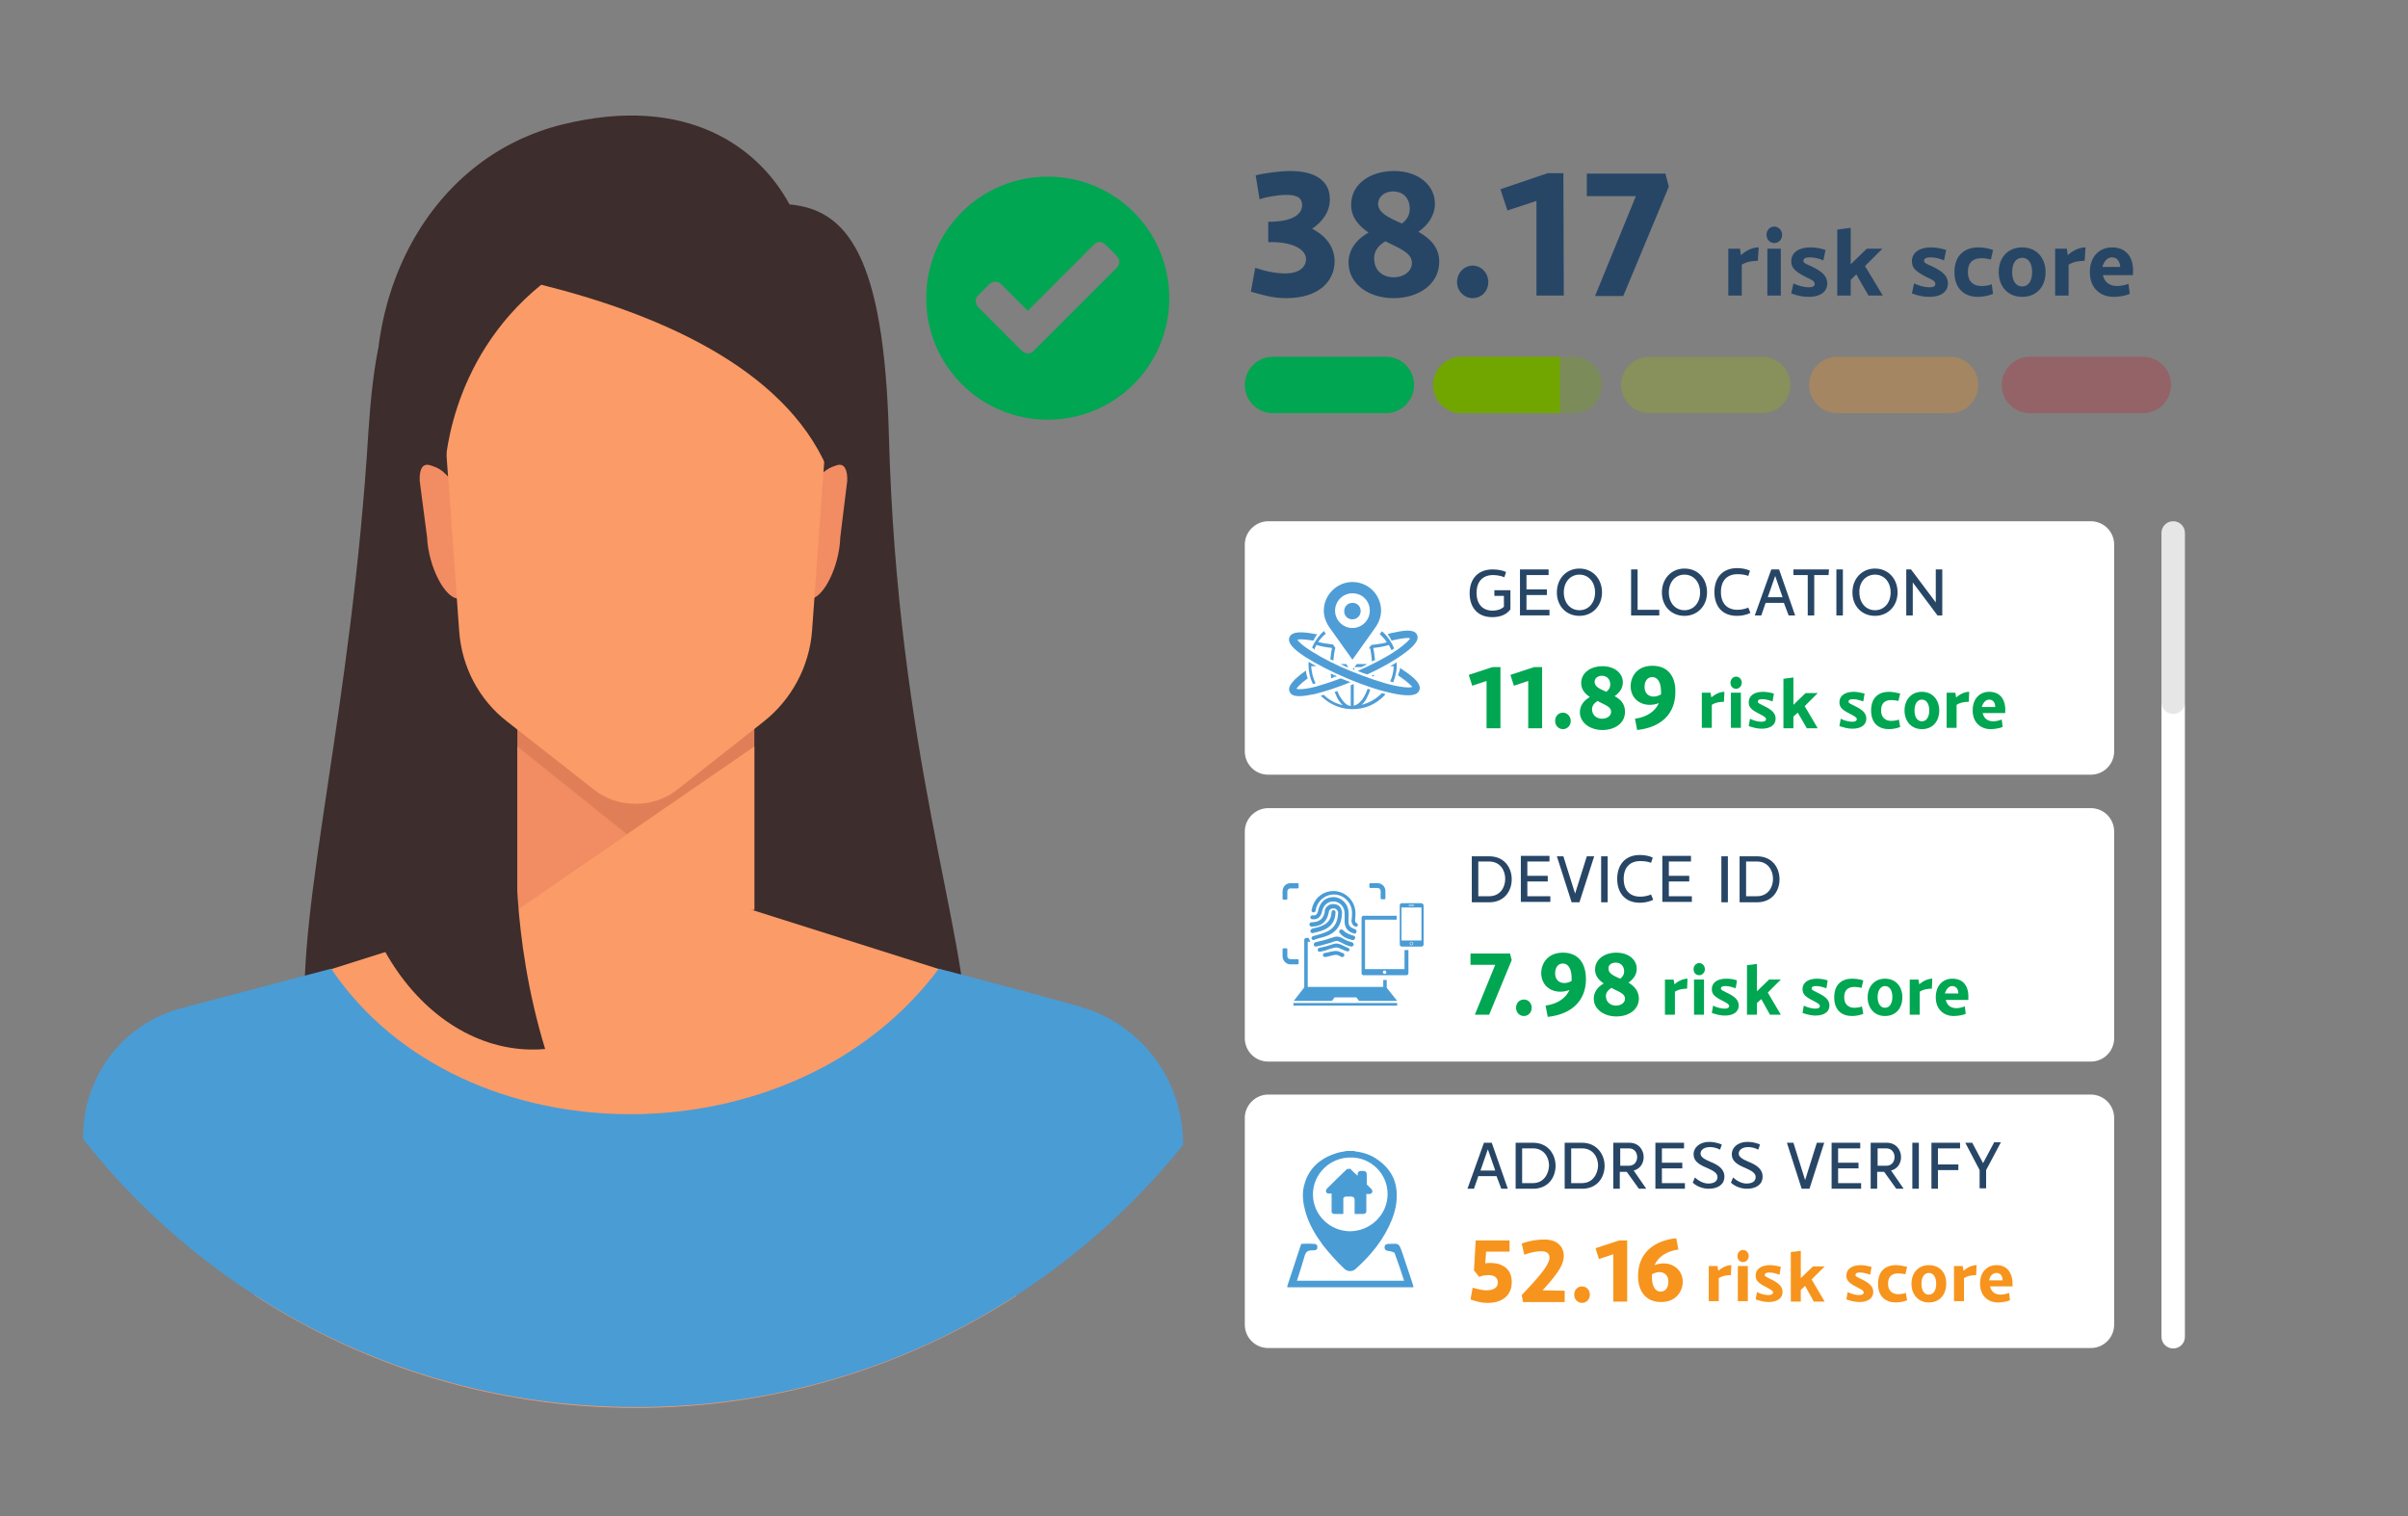 <?xml version="1.0" encoding="utf-8"?>
<!-- Generator: Adobe Illustrator 27.2.0, SVG Export Plug-In . SVG Version: 6.00 Build 0)  -->
<svg version="1.1" id="Layer_1" xmlns="http://www.w3.org/2000/svg" xmlns:xlink="http://www.w3.org/1999/xlink" x="0px" y="0px"
	 viewBox="0 0 554.8 349.3" style="enable-background:new 0 0 554.8 349.3;" xml:space="preserve">
<rect x="0" y="0" width="554.8" height="349.3" fill="#808080" stroke="none"/>
<style type="text/css">
	.st0{fill:#274666;}
	.st1{fill:#00A651;}
	.st2{opacity:0.3;fill:#9CB505;enable-background:new    ;}
	.st3{opacity:0.3;fill:#71A600;enable-background:new    ;}
	.st4{opacity:0.3;fill:#F7941D;enable-background:new    ;}
	.st5{opacity:0.3;fill:#BE1E2D;enable-background:new    ;}
	.st6{fill:#71A600;}
	.st7{fill:#FFFFFF;}
	.st8{fill:#F7941D;}
	.st9{opacity:0.1;enable-background:new    ;}
	.st10{clip-path:url(#SVGID_00000080175892548315859360000001445153906446795671_);}
	.st11{fill:#4A9CD5;}
	.st12{clip-path:url(#SVGID_00000145034221331677398550000011469954597161310648_);}
	.st13{fill:#3D2D2C;}
	.st14{fill:#F28C63;}
	.st15{fill:#E07F57;}
	.st16{fill:#FB9B67;}
	.st17{fill-rule:evenodd;clip-rule:evenodd;fill:#4F9DD6;}
	.st18{clip-path:url(#SVGID_00000153696686720790249330000003063636633395875770_);}
	.st19{fill:#4F9DD6;}
</style>
<path class="st0" d="M302.3,52.7c2.4-1.6,4.1-3.9,4.1-6.8c0-4.2-3.3-6.5-9.1-6.5c-2.4,0-6.1,0.5-8,1l0.9,5.5c1.5-0.5,4.2-1,6.2-1
	c2.9,0,3.6,1,3.6,2.4c0,1.8-1.7,3.8-7.8,3.8v4.7c5.2-0.2,8.7,1.5,8.7,3.9c0,2.1-2,3.3-4.6,3.3c-2.4,0-4.8-0.5-7.1-1.3l-1,5.5
	c2.2,0.6,4.8,1.5,8.1,1.5c7.6,0,11.2-3.9,11.2-8.6C307.4,56.9,305.6,54.4,302.3,52.7L302.3,52.7z M326.8,53.4
	c1.9-1.3,3.8-3.5,3.8-6.5c0-4.2-3.8-7.5-9.4-7.5c-5.4,0-9.9,2.9-9.9,7.8c0,2.8,1.6,4.7,4,6.4c-3.2,1.8-4.6,4.3-4.6,6.9
	c0,4.9,4.6,8.2,10.4,8.2c5.6,0,10.5-3.1,10.5-8.4C331.6,56.9,329.4,54.9,326.8,53.4L326.8,53.4z M321,44.1c2,0,3.8,1.3,3.8,4
	c0,1.5-0.7,2.6-1.8,3.4c-3.2-1.4-5.5-2.5-5.5-4.6C317.6,45.3,319,44.1,321,44.1z M321.1,63.9c-2.2,0-4.5-1.3-4.5-4.4
	c0-1.6,0.9-2.9,2.6-3.9c0.2,0.1,0.4,0.2,0.6,0.3c3.1,1.5,5.5,2.5,5.5,4.7C325.3,62.6,323.3,63.9,321.1,63.9L321.1,63.9z M339.3,68.7
	c2,0,3.6-1.6,3.6-3.7c0-2.1-1.6-3.8-3.6-3.8s-3.6,1.7-3.6,3.8C335.7,67,337.3,68.7,339.3,68.7z M360.2,39.9h-3.6l-10.9,3.7l1.6,4.9
	l6.7-2.2v21.8h6.3L360.2,39.9L360.2,39.9z M383.7,40h-18.1v5.2h11.3l-9.4,23h6.5l10.5-25.2L383.7,40L383.7,40z M405.2,57
	c-1.3,0-2.8,0.6-4.1,1.8l-0.2-1.5h-2.7v10.8h3.1V61c1.2-0.8,2.8-0.9,3.7-0.9L405.2,57z M408.8,56c1,0,1.8-0.8,1.8-1.9
	c0-1-0.8-1.9-1.8-1.9c-1,0-1.8,0.8-1.8,1.9C407,55.2,407.8,56,408.8,56z M410.3,57.3h-3.1v10.8h3.1V57.3z M417.1,57
	c-2.7,0-4.4,1.2-4.4,3.2c0,1.6,1,2.4,3.3,3.6c1.5,0.7,2.1,1,2.1,1.6c0,0.6-0.5,0.8-1.4,0.8c-1,0-2.5-0.4-3.5-0.9l-0.5,2.3
	c1.5,0.6,2.8,0.8,4.1,0.8c2.6,0,4.2-1.2,4.2-3.1c0-1.7-1.2-2.8-3.8-4c-1.1-0.5-1.7-0.7-1.7-1.2c0-0.6,0.6-0.8,1.5-0.8
	c1,0,2.3,0.3,3.1,0.7l0.5-2.4C419.5,57.2,418.2,57,417.1,57L417.1,57z M430.5,68.1h3.3l-4.1-6.8l4-4h-3.6l-3.7,3.6v-8.4l-3.1,0.4
	v15.2h3.1v-3.6l1.3-1.3C427.7,63.3,430.5,68.1,430.5,68.1z M444.9,57c-2.7,0-4.4,1.2-4.4,3.2c0,1.6,1,2.4,3.3,3.6
	c1.5,0.7,2.1,1,2.1,1.6c0,0.6-0.5,0.8-1.4,0.8c-1,0-2.5-0.4-3.5-0.9l-0.5,2.3c1.5,0.6,2.8,0.8,4.1,0.8c2.6,0,4.2-1.2,4.2-3.1
	c0-1.7-1.2-2.8-3.8-4c-1.1-0.5-1.7-0.7-1.7-1.2c0-0.6,0.6-0.8,1.5-0.8c1,0,2.3,0.3,3.1,0.7l0.5-2.4C447.2,57.2,445.9,57,444.9,57
	L444.9,57z M455.8,57c-2.9,0-5.5,1.6-5.5,5.7c0,4.1,2.6,5.7,5.4,5.7c1.2,0,2.6-0.3,3.5-0.7l-0.3-2.2c-0.7,0.3-1.6,0.4-2.4,0.4
	c-1.8,0-3.1-1-3.1-3.2c0-2.4,1.3-3.2,3.2-3.2c0.6,0,1.3,0.1,2.1,0.3l0.5-2.2C458.1,57.2,456.9,57,455.8,57L455.8,57z M465.9,57
	c-3.4,0-5.4,2.5-5.4,5.7c0,3.2,2,5.7,5.4,5.7c3.4,0,5.4-2.4,5.4-5.7C471.3,59.5,469.3,57,465.9,57z M465.9,59.4
	c1.4,0,2.3,1.2,2.3,3.3c0,2.1-0.9,3.3-2.3,3.3c-1.4,0-2.3-1.2-2.3-3.3C463.6,60.6,464.5,59.4,465.9,59.4z M480.5,57
	c-1.3,0-2.8,0.6-4.1,1.8l-0.2-1.5h-2.7v10.8h3.1V61c1.2-0.8,2.8-0.9,3.7-0.9L480.5,57L480.5,57z M486.6,57c-2.8,0-5.1,2-5.1,5.7
	c0,3.9,2.6,5.7,5.5,5.7c1.3,0,2.9-0.3,3.7-0.7l-0.3-2.3c-0.8,0.3-1.8,0.5-2.6,0.5c-1.7,0-2.9-0.8-3.3-2.5h6.9
	C491.8,59.7,490.2,57,486.6,57z M486.6,59.3c1.1,0,1.8,0.8,1.9,2.2h-4.1C484.7,60.3,485.5,59.3,486.6,59.3L486.6,59.3z"/>
<path class="st1" d="M293.3,82.2h26c3.6,0,6.5,2.9,6.5,6.5l0,0c0,3.6-2.9,6.5-6.5,6.5h-26c-3.6,0-6.5-2.9-6.5-6.5l0,0
	C286.8,85.1,289.7,82.2,293.3,82.2z"/>
<path class="st2" d="M380,82.2h26c3.6,0,6.5,2.9,6.5,6.5l0,0c0,3.6-2.9,6.5-6.5,6.5h-26c-3.6,0-6.5-2.9-6.5-6.5l0,0
	C373.5,85.1,376.4,82.2,380,82.2z"/>
<path class="st3" d="M336.6,82.2h26c3.6,0,6.5,2.9,6.5,6.5l0,0c0,3.6-2.9,6.5-6.5,6.5h-26c-3.6,0-6.5-2.9-6.5-6.5l0,0
	C330.1,85.1,333.1,82.2,336.6,82.2z"/>
<path class="st4" d="M423.3,82.2h26c3.6,0,6.5,2.9,6.5,6.5l0,0c0,3.6-2.9,6.5-6.5,6.5h-26c-3.6,0-6.5-2.9-6.5-6.5l0,0
	C416.8,85.1,419.7,82.2,423.3,82.2z"/>
<path class="st5" d="M467.7,82.2h26c3.6,0,6.5,2.9,6.5,6.5l0,0c0,3.6-2.9,6.5-6.5,6.5h-26c-3.6,0-6.5-2.9-6.5-6.5l0,0
	C461.2,85.1,464.1,82.2,467.7,82.2z"/>
<path class="st6" d="M359.4,95.2h-22.7c-3.6,0-6.5-2.9-6.5-6.5l0,0c0-3.6,2.9-6.5,6.5-6.5h22.7V95.2z"/>
<path class="st7" d="M292.2,120.1h189.5c3,0,5.4,2.4,5.4,5.4v47.6c0,3-2.4,5.4-5.4,5.4H292.2c-3,0-5.4-2.4-5.4-5.4v-47.6
	C286.8,122.5,289.3,120.1,292.2,120.1z"/>
<path class="st1" d="M345.7,153.7h-1.8l-5.5,1.8l0.8,2.5l3.3-1.1v10.9h3.2V153.7L345.7,153.7z M355.3,153.7h-1.8l-5.5,1.8l0.8,2.5
	l3.3-1.1v10.9h3.2V153.7L355.3,153.7z M360.1,168c1,0,1.8-0.8,1.8-1.9c0-1-0.8-1.9-1.8-1.9c-1,0-1.8,0.8-1.8,1.9
	C358.3,167.2,359.1,168,360.1,168z M372,160.4c1-0.7,1.9-1.7,1.9-3.2c0-2.1-1.9-3.7-4.7-3.7c-2.7,0-4.9,1.5-4.9,3.9
	c0,1.4,0.8,2.4,2,3.2c-1.6,0.9-2.3,2.2-2.3,3.5c0,2.4,2.3,4.1,5.2,4.1c2.8,0,5.2-1.5,5.2-4.2C374.4,162.1,373.3,161.1,372,160.4
	L372,160.4z M369.1,155.7c1,0,1.9,0.7,1.9,2c0,0.8-0.4,1.3-0.9,1.7c-1.6-0.7-2.7-1.2-2.7-2.3C367.4,156.3,368.1,155.7,369.1,155.7z
	 M369.1,165.6c-1.1,0-2.3-0.7-2.3-2.2c0-0.8,0.5-1.4,1.3-1.9c0.1,0.1,0.2,0.1,0.3,0.2c1.6,0.8,2.8,1.2,2.8,2.3
	C371.2,165,370.2,165.6,369.1,165.6L369.1,165.6z M380.7,153.4c-3.6,0-5,2.6-5,4.7c0,2.6,1.9,4.3,4.4,4.3c0.6,0,1.4-0.1,2.1-0.4
	c-0.8,1.8-2.6,3.2-5.5,3.6l0.5,2.6c5.6-0.6,8.8-3.8,8.8-8.7C386.1,156,384.4,153.4,380.7,153.4L380.7,153.4z M381,160.5
	c-1.2,0-2.1-0.8-2.1-2.2c0-1.3,0.6-2.3,1.8-2.3c1.2,0,2,1.2,2,3.4c0,0.2,0,0.4,0,0.6C382.1,160.3,381.6,160.5,381,160.5L381,160.5z
	 M397.3,159.4c-1,0-2.1,0.5-3,1.3l-0.2-1.1h-2v8.1h2.3v-5.3c0.9-0.6,2.1-0.7,2.8-0.7L397.3,159.4L397.3,159.4z M400,158.7
	c0.7,0,1.3-0.6,1.3-1.4s-0.6-1.4-1.3-1.4c-0.7,0-1.3,0.6-1.3,1.4S399.2,158.7,400,158.7z M401.1,159.6h-2.3v8.1h2.3V159.6z
	 M406.2,159.4c-2,0-3.3,0.9-3.3,2.4c0,1.2,0.7,1.8,2.5,2.7c1.1,0.6,1.5,0.8,1.5,1.2c0,0.4-0.4,0.6-1.1,0.6c-0.7,0-1.9-0.3-2.6-0.7
	l-0.3,1.7c1.2,0.4,2.1,0.6,3,0.6c2,0,3.2-0.9,3.2-2.3c0-1.3-0.9-2.1-2.8-3c-0.8-0.4-1.3-0.6-1.3-0.9c0-0.5,0.4-0.6,1.1-0.6
	c0.8,0,1.7,0.3,2.3,0.5l0.3-1.8C408,159.6,407,159.4,406.2,159.4L406.2,159.4z M416.3,167.8h2.5l-3-5.1l3-3H416l-2.8,2.7v-6.3
	l-2.3,0.3v11.4h2.3v-2.7l1-0.9L416.3,167.8L416.3,167.8z M427.1,159.4c-2,0-3.3,0.9-3.3,2.4c0,1.2,0.7,1.8,2.5,2.7
	c1.1,0.6,1.5,0.8,1.5,1.2c0,0.4-0.4,0.6-1.1,0.6c-0.7,0-1.9-0.3-2.6-0.7l-0.3,1.7c1.2,0.4,2.1,0.6,3,0.6c2,0,3.2-0.9,3.2-2.3
	c0-1.3-0.9-2.1-2.8-3c-0.8-0.4-1.3-0.6-1.3-0.9c0-0.5,0.4-0.6,1.1-0.6c0.8,0,1.7,0.3,2.3,0.5l0.3-1.8
	C428.8,159.6,427.8,159.4,427.1,159.4L427.1,159.4z M435.2,159.4c-2.2,0-4.1,1.2-4.1,4.3c0,3.1,1.9,4.3,4.1,4.3
	c0.9,0,1.9-0.2,2.6-0.5l-0.3-1.7c-0.5,0.2-1.2,0.3-1.8,0.3c-1.3,0-2.3-0.8-2.3-2.4c0-1.8,1-2.4,2.4-2.4c0.5,0,1,0.1,1.6,0.2l0.4-1.7
	C436.9,159.6,436.1,159.4,435.2,159.4L435.2,159.4z M442.8,159.4c-2.5,0-4,1.9-4,4.3c0,2.4,1.5,4.3,4,4.3c2.5,0,4-1.8,4-4.3
	C446.8,161.3,445.3,159.4,442.8,159.4z M442.8,161.2c1,0,1.7,0.9,1.7,2.5c0,1.6-0.7,2.5-1.7,2.5s-1.7-0.9-1.7-2.5
	C441.1,162.1,441.8,161.2,442.8,161.2z M453.7,159.4c-1,0-2.1,0.5-3,1.3l-0.2-1.1h-2v8.1h2.3v-5.3c0.9-0.6,2.1-0.7,2.8-0.7
	L453.7,159.4L453.7,159.4z M458.3,159.4c-2.1,0-3.8,1.5-3.8,4.3c0,2.9,2,4.3,4.1,4.3c1,0,2.1-0.2,2.8-0.5l-0.2-1.7
	c-0.6,0.2-1.3,0.4-1.9,0.4c-1.3,0-2.2-0.6-2.5-1.9h5.2C462.2,161.5,461.1,159.4,458.3,159.4L458.3,159.4z M458.3,161.2
	c0.8,0,1.4,0.6,1.4,1.7h-3.1C456.9,161.9,457.5,161.2,458.3,161.2z"/>
<path class="st0" d="M344.3,136v1.3h2.2v2.5c-0.6,0.6-1.6,0.9-2.6,0.9c-2.3,0-3.7-1.5-3.7-4.1c0-2.7,1.5-4.1,3.8-4.1
	c0.9,0,1.9,0.2,2.6,0.5l0.4-1.2c-0.8-0.4-2-0.6-3.1-0.6c-3.3,0-5.3,2.1-5.3,5.5c0,3.2,1.8,5.5,5.2,5.5c1.9,0,3.3-0.6,4.2-1.8V136
	H344.3z M351.7,140.5v-3.4h4.7v-1.3h-4.7v-3.3h5.1v-1.3h-6.6v10.6h6.8v-1.3L351.7,140.5L351.7,140.5z M363.9,131
	c-3,0-5.2,2.3-5.2,5.5c0,3.2,2.2,5.4,5.2,5.4c3,0,5.2-2.3,5.2-5.4C369.1,133.3,366.9,131,363.9,131z M363.9,132.4
	c2.1,0,3.6,1.7,3.6,4.1c0,2.4-1.5,4.1-3.6,4.1c-2.1,0-3.6-1.7-3.6-4.1C360.3,134.1,361.8,132.4,363.9,132.4z M377.3,140.5v-9.3h-1.5
	v10.6h6.5v-1.3H377.3z M388.1,131c-3,0-5.2,2.3-5.2,5.5c0,3.2,2.2,5.4,5.2,5.4c3,0,5.2-2.3,5.2-5.4C393.3,133.3,391.2,131,388.1,131
	z M388.1,132.4c2.1,0,3.6,1.7,3.6,4.1c0,2.4-1.5,4.1-3.6,4.1s-3.6-1.7-3.6-4.1C384.5,134.1,386,132.4,388.1,132.4z M400.2,141.9
	c1,0,2.2-0.2,3.1-0.7l-0.5-1.2c-0.7,0.3-1.6,0.5-2.5,0.5c-2.4,0-3.8-1.5-3.8-4.1c0-2.7,1.5-4.1,3.8-4.1c0.8,0,1.8,0.1,2.5,0.4
	l0.4-1.2c-0.8-0.4-1.9-0.6-3-0.6c-3.3,0-5.2,2.2-5.2,5.5C395,139.6,396.7,141.9,400.2,141.9L400.2,141.9z M412.1,141.8h1.5
	l-3.7-10.6h-1.8l-3.8,10.6h1.5l1-2.9h4.2L412.1,141.8z M409,132.7l1.7,4.9h-3.4L409,132.7z M421.4,131.2h-8.2v1.3h3.3v9.3h1.5v-9.3
	h3.3L421.4,131.2L421.4,131.2z M424.6,131.2h-1.5v10.6h1.5V131.2z M432,131c-3,0-5.2,2.3-5.2,5.5c0,3.2,2.2,5.4,5.2,5.4
	c3,0,5.2-2.3,5.2-5.4C437.2,133.3,435,131,432,131z M432,132.4c2.1,0,3.6,1.7,3.6,4.1c0,2.4-1.5,4.1-3.6,4.1c-2.1,0-3.6-1.7-3.6-4.1
	C428.3,134.1,429.9,132.4,432,132.4z M446,131.2v7.6l-5.7-7.6h-1.1v10.6h1.5v-7.6l5.7,7.6h1.1v-10.6H446z"/>
<path class="st7" d="M292.2,186.2h189.5c3,0,5.4,2.4,5.4,5.4v47.6c0,3-2.4,5.4-5.4,5.4H292.2c-3,0-5.4-2.4-5.4-5.4v-47.6
	C286.8,188.6,289.3,186.2,292.2,186.2z"/>
<path class="st7" d="M292.2,252.2h189.5c3,0,5.4,2.4,5.4,5.4v47.6c0,3-2.4,5.4-5.4,5.4H292.2c-3,0-5.4-2.4-5.4-5.4v-47.6
	C286.8,254.6,289.3,252.2,292.2,252.2z"/>
<path class="st1" d="M347.9,219.7h-9.1v2.6h5.7l-4.7,11.5h3.3l5.2-12.6L347.9,219.7z M351.1,234.1c1,0,1.8-0.8,1.8-1.9
	s-0.8-1.9-1.8-1.9c-1,0-1.8,0.8-1.8,1.9S350.1,234.1,351.1,234.1z M360.1,219.5c-3.6,0-5,2.6-5,4.7c0,2.6,1.9,4.3,4.4,4.3
	c0.6,0,1.4-0.1,2.1-0.4c-0.8,1.8-2.6,3.2-5.5,3.6l0.5,2.6c5.6-0.6,8.8-3.8,8.8-8.7C365.4,222,363.7,219.5,360.1,219.5L360.1,219.5z
	 M360.4,226.5c-1.2,0-2.1-0.8-2.1-2.2c0-1.3,0.6-2.3,1.8-2.3c1.2,0,2,1.2,2,3.4c0,0.2,0,0.4,0,0.6
	C361.5,226.4,360.9,226.5,360.4,226.5L360.4,226.5z M375.2,226.4c1-0.7,1.9-1.7,1.9-3.2c0-2.1-1.9-3.7-4.7-3.7
	c-2.7,0-4.9,1.5-4.9,3.9c0,1.4,0.8,2.4,2,3.2c-1.6,0.9-2.3,2.2-2.3,3.5c0,2.4,2.3,4.1,5.2,4.1c2.8,0,5.2-1.5,5.2-4.2
	C377.5,228.2,376.5,227.2,375.2,226.4L375.2,226.4z M372.3,221.8c1,0,1.9,0.7,1.9,2c0,0.8-0.4,1.3-0.9,1.7c-1.6-0.7-2.7-1.2-2.7-2.3
	C370.5,222.4,371.2,221.8,372.3,221.8L372.3,221.8z M372.3,231.7c-1.1,0-2.3-0.7-2.3-2.2c0-0.8,0.5-1.4,1.3-1.9
	c0.1,0.1,0.2,0.1,0.3,0.2c1.6,0.8,2.8,1.2,2.8,2.3C374.4,231.1,373.4,231.7,372.3,231.7L372.3,231.7z M388.8,225.5
	c-1,0-2.1,0.5-3,1.3l-0.2-1.1h-2v8.1h2.3v-5.3c0.9-0.6,2.1-0.7,2.8-0.7L388.8,225.5L388.8,225.5z M391.5,224.7
	c0.7,0,1.3-0.6,1.3-1.4s-0.6-1.4-1.3-1.4c-0.7,0-1.3,0.6-1.3,1.4S390.7,224.7,391.5,224.7z M392.6,225.7h-2.3v8.1h2.3V225.7z
	 M397.7,225.5c-2,0-3.3,0.9-3.3,2.4c0,1.2,0.7,1.8,2.5,2.7c1.1,0.6,1.5,0.8,1.5,1.2c0,0.4-0.4,0.6-1.1,0.6c-0.7,0-1.9-0.3-2.6-0.7
	l-0.3,1.7c1.2,0.4,2.1,0.6,3,0.6c2,0,3.2-0.9,3.2-2.3c0-1.3-0.9-2.1-2.8-3c-0.8-0.4-1.3-0.6-1.3-0.9c0-0.5,0.4-0.6,1.1-0.6
	c0.8,0,1.7,0.3,2.3,0.5l0.3-1.8C399.5,225.6,398.5,225.5,397.7,225.5L397.7,225.5z M407.8,233.8h2.5l-3-5.1l3-3h-2.7l-2.8,2.7v-6.3
	l-2.3,0.3v11.4h2.3v-2.7l1-0.9L407.8,233.8L407.8,233.8z M418.6,225.5c-2,0-3.3,0.9-3.3,2.4c0,1.2,0.7,1.8,2.5,2.7
	c1.1,0.6,1.5,0.8,1.5,1.2c0,0.4-0.4,0.6-1.1,0.6c-0.7,0-1.9-0.3-2.6-0.7l-0.3,1.7c1.2,0.4,2.1,0.6,3,0.6c2,0,3.2-0.9,3.2-2.3
	c0-1.3-0.9-2.1-2.8-3c-0.8-0.4-1.3-0.6-1.3-0.9c0-0.5,0.4-0.6,1.1-0.6c0.8,0,1.7,0.3,2.3,0.5l0.3-1.8
	C420.3,225.6,419.3,225.5,418.6,225.5L418.6,225.5z M426.7,225.5c-2.2,0-4.1,1.2-4.1,4.3c0,3.1,1.9,4.3,4.1,4.3
	c0.9,0,1.9-0.2,2.6-0.5l-0.3-1.7c-0.5,0.2-1.2,0.3-1.8,0.3c-1.3,0-2.3-0.8-2.3-2.4c0-1.8,1-2.4,2.4-2.4c0.5,0,1,0.1,1.6,0.2l0.4-1.7
	C428.4,225.6,427.5,225.5,426.7,225.5L426.7,225.5z M434.3,225.5c-2.5,0-4,1.9-4,4.3c0,2.4,1.5,4.3,4,4.3c2.5,0,4-1.8,4-4.3
	C438.3,227.3,436.8,225.5,434.3,225.5z M434.3,227.2c1,0,1.7,0.9,1.7,2.5c0,1.6-0.7,2.5-1.7,2.5c-1,0-1.7-0.9-1.7-2.5
	C432.6,228.2,433.3,227.2,434.3,227.2z M445.2,225.5c-1,0-2.1,0.5-3,1.3l-0.2-1.1h-2v8.1h2.3v-5.3c0.9-0.6,2.1-0.7,2.8-0.7
	L445.2,225.5L445.2,225.5z M449.8,225.5c-2.1,0-3.8,1.5-3.8,4.3c0,2.9,2,4.3,4.1,4.3c1,0,2.1-0.2,2.8-0.5l-0.2-1.7
	c-0.6,0.2-1.3,0.4-1.9,0.4c-1.3,0-2.2-0.6-2.5-1.9h5.2C453.7,227.5,452.6,225.5,449.8,225.5L449.8,225.5z M449.8,227.2
	c0.8,0,1.4,0.6,1.4,1.7h-3.1C448.4,227.9,449,227.2,449.8,227.2z"/>
<path class="st8" d="M343.4,291c-0.5,0-0.8,0-1.2,0.1l0.2-2.7h5.4v-2.6H340l-0.4,6.9l1.2,1.5c0.7-0.3,1.5-0.4,2.2-0.4
	c1.3,0,2.1,0.6,2.1,1.7c0,1.2-1,1.8-2.6,1.8c-1.1,0-2.1-0.3-3.2-0.6l-0.5,2.7c1.2,0.4,2.3,0.8,4,0.8c3.5,0,5.5-1.9,5.5-4.7
	C348.4,292.9,346.7,291,343.4,291L343.4,291z M355.4,297.3c1.3-1.4,2.5-2.8,3.4-4.1c1-1.4,1.5-2.7,1.5-3.9c0-1.7-1.2-3.7-4.4-3.7
	c-1.6,0-3.2,0.2-5.3,0.9l0.6,2.6c1.4-0.5,2.7-0.8,3.9-0.8c1.3,0,1.9,0.5,1.9,1.5c0,0.7-0.5,1.7-1.3,2.8c-1.3,1.8-3.3,3.9-5.1,5.8
	l0.3,1.6h9.6v-2.6L355.4,297.3L355.4,297.3z M364.5,300.2c1,0,1.8-0.8,1.8-1.9s-0.8-1.9-1.8-1.9c-1,0-1.8,0.8-1.8,1.9
	S363.5,300.2,364.5,300.2z M374.9,285.8h-1.8l-5.5,1.8l0.8,2.5l3.3-1.1v10.9h3.2V285.8L374.9,285.8z M383.3,291.1
	c-0.6,0-1.4,0.1-2.1,0.4c0.8-1.8,2.6-3.2,5.5-3.6l-0.5-2.6c-5.6,0.6-8.8,3.8-8.8,8.7c0,3.4,1.7,6,5.3,6c3.6,0,5-2.6,5-4.7
	C387.7,292.9,385.8,291.1,383.3,291.1z M382.6,297.6c-1.2,0-2-1.2-2-3.4c0-0.2,0-0.4,0-0.6c0.6-0.3,1.2-0.5,1.7-0.5
	c1.2,0,2.1,0.8,2.1,2.2C384.4,296.6,383.8,297.6,382.6,297.6L382.6,297.6z M398.9,291.5c-1,0-2.1,0.5-3,1.3l-0.2-1.1h-2v8.1h2.3
	v-5.3c0.9-0.6,2.1-0.7,2.8-0.7L398.9,291.5L398.9,291.5z M401.6,290.8c0.7,0,1.3-0.6,1.3-1.4s-0.6-1.4-1.3-1.4
	c-0.7,0-1.3,0.6-1.3,1.4S400.8,290.8,401.6,290.8z M402.7,291.7h-2.3v8.1h2.3V291.7z M407.8,291.5c-2,0-3.3,0.9-3.3,2.4
	c0,1.2,0.7,1.8,2.5,2.7c1.1,0.6,1.5,0.8,1.5,1.2c0,0.4-0.4,0.6-1.1,0.6c-0.7,0-1.9-0.3-2.6-0.7l-0.3,1.7c1.2,0.4,2.1,0.6,3,0.6
	c2,0,3.2-0.9,3.2-2.3c0-1.3-0.9-2.1-2.8-3c-0.8-0.4-1.3-0.6-1.3-0.9c0-0.5,0.4-0.6,1.1-0.6c0.8,0,1.7,0.3,2.3,0.5l0.3-1.8
	C409.6,291.7,408.6,291.5,407.8,291.5L407.8,291.5z M417.9,299.9h2.5l-3-5.1l3-3h-2.7l-2.8,2.7v-6.3l-2.3,0.3v11.4h2.3v-2.7l1-0.9
	L417.9,299.9L417.9,299.9z M428.7,291.5c-2,0-3.3,0.9-3.3,2.4c0,1.2,0.7,1.8,2.5,2.7c1.1,0.6,1.5,0.8,1.5,1.2c0,0.4-0.4,0.6-1.1,0.6
	c-0.7,0-1.9-0.3-2.6-0.7l-0.3,1.7c1.2,0.4,2.1,0.6,3,0.6c2,0,3.2-0.9,3.2-2.3c0-1.3-0.9-2.1-2.8-3c-0.8-0.4-1.3-0.6-1.3-0.9
	c0-0.5,0.4-0.6,1.1-0.6c0.8,0,1.7,0.3,2.3,0.5l0.3-1.8C430.4,291.7,429.5,291.5,428.7,291.5L428.7,291.5z M436.8,291.5
	c-2.2,0-4.1,1.2-4.1,4.3c0,3.1,1.9,4.3,4.1,4.3c0.9,0,1.9-0.2,2.6-0.5l-0.3-1.7c-0.5,0.2-1.2,0.3-1.8,0.3c-1.3,0-2.3-0.8-2.3-2.4
	c0-1.8,1-2.4,2.4-2.4c0.5,0,1,0.1,1.6,0.2l0.4-1.7C438.6,291.7,437.7,291.5,436.8,291.5L436.8,291.5z M444.4,291.5
	c-2.5,0-4,1.9-4,4.3c0,2.4,1.5,4.3,4,4.3s4-1.8,4-4.3C448.5,293.4,447,291.5,444.4,291.5z M444.4,293.3c1,0,1.7,0.9,1.7,2.5
	c0,1.6-0.7,2.5-1.7,2.5s-1.7-0.9-1.7-2.5C442.7,294.2,443.4,293.3,444.4,293.3z M455.4,291.5c-1,0-2.1,0.5-3,1.3l-0.2-1.1h-2v8.1
	h2.3v-5.3c0.9-0.6,2.1-0.7,2.8-0.7L455.4,291.5L455.4,291.5z M460,291.5c-2.1,0-3.8,1.5-3.8,4.3c0,2.9,2,4.3,4.1,4.3
	c1,0,2.1-0.2,2.8-0.5l-0.2-1.7c-0.6,0.2-1.3,0.4-1.9,0.4c-1.3,0-2.2-0.6-2.5-1.9h5.2C463.8,293.6,462.7,291.5,460,291.5L460,291.5z
	 M460,293.3c0.8,0,1.4,0.6,1.4,1.7h-3.1C458.5,294,459.1,293.3,460,293.3L460,293.3z"/>
<path class="st0" d="M343.1,197.3h-4v10.6h4c3.5,0,5.2-2.6,5.2-5.3C348.3,199.9,346.6,197.3,343.1,197.3z M343.1,206.5h-2.5v-8h2.5
	c2.5,0,3.7,2,3.7,4C346.8,204.5,345.6,206.5,343.1,206.5z M351.9,206.5v-3.4h4.7v-1.3h-4.7v-3.3h5.1v-1.3h-6.6v10.6h6.8v-1.3
	L351.9,206.5L351.9,206.5z M365.6,197.3l-2.7,8.6l-2.7-8.6h-1.5l3.4,10.6h1.8l3.4-10.6H365.6z M370.4,197.3h-1.5v10.6h1.5V197.3z
	 M377.8,208c1,0,2.2-0.2,3.1-0.7l-0.5-1.2c-0.7,0.3-1.6,0.5-2.5,0.5c-2.4,0-3.8-1.5-3.8-4.1c0-2.7,1.5-4.1,3.8-4.1
	c0.8,0,1.8,0.1,2.5,0.4l0.4-1.2c-0.8-0.4-1.9-0.6-3-0.6c-3.3,0-5.2,2.2-5.2,5.5C372.6,205.7,374.4,208,377.8,208L377.8,208z
	 M384.5,206.5v-3.4h4.7v-1.3h-4.7v-3.3h5.1v-1.3H383v10.6h6.8v-1.3L384.5,206.5L384.5,206.5z M398.1,197.3h-1.5v10.6h1.5V197.3z
	 M404.8,197.3h-4v10.6h4c3.5,0,5.2-2.6,5.2-5.3C410,199.9,408.3,197.3,404.8,197.3z M404.8,206.5h-2.5v-8h2.5c2.5,0,3.7,2,3.7,4
	C408.5,204.5,407.3,206.5,404.8,206.5z"/>
<path class="st0" d="M345.9,273.9h1.5l-3.7-10.6h-1.8l-3.8,10.6h1.5l1-2.9h4.2L345.9,273.9z M342.8,264.8l1.7,4.9h-3.4L342.8,264.8z
	 M353.2,263.3h-4v10.6h4c3.5,0,5.2-2.6,5.2-5.3C358.4,266,356.7,263.3,353.2,263.3z M353.2,272.6h-2.5v-8h2.5c2.5,0,3.7,2,3.7,4
	C356.8,270.6,355.6,272.6,353.2,272.6z M364.5,263.3h-4v10.6h4c3.5,0,5.2-2.6,5.2-5.3C369.7,266,367.9,263.3,364.5,263.3z
	 M364.5,272.6H362v-8h2.5c2.5,0,3.7,2,3.7,4C368.1,270.6,366.9,272.6,364.5,272.6z M377.6,273.9h1.7l-2.9-4.2
	c1.6-0.4,2.3-1.8,2.3-3.1c0-1.6-1.1-3.3-3.3-3.3h-3.7v10.6h1.5v-3.9h1.6L377.6,273.9L377.6,273.9z M373.3,264.6h2c1.3,0,1.9,1,1.9,2
	c0,1-0.6,2-1.9,2h-2V264.6z M382.9,272.6v-3.4h4.7v-1.3h-4.7v-3.3h5.1v-1.3h-6.6v10.6h6.8v-1.3H382.9L382.9,272.6z M393.8,263.1
	c-2.1,0-3.6,1.2-3.6,2.9c0,1.6,1.4,2.4,3.1,3.1c1.3,0.6,2.4,1.1,2.4,2.1c0,1-0.8,1.5-2.1,1.5c-0.9,0-2-0.4-3.1-1.4l-0.5,1.2
	c1.1,1,2.5,1.4,3.7,1.4c2,0,3.6-0.9,3.6-2.8c0-1.8-1.5-2.7-3.2-3.4c-1.4-0.6-2.3-1.1-2.3-1.9c0-0.9,0.9-1.5,2.2-1.5
	c0.7,0,1.6,0.2,2.3,0.6l0.4-1.2C395.7,263.3,394.7,263.1,393.8,263.1L393.8,263.1z M402.6,263.1c-2.1,0-3.6,1.2-3.6,2.9
	c0,1.6,1.4,2.4,3.1,3.1c1.3,0.6,2.4,1.1,2.4,2.1c0,1-0.8,1.5-2.1,1.5c-0.9,0-2-0.4-3.1-1.4l-0.5,1.2c1.1,1,2.5,1.4,3.7,1.4
	c2,0,3.6-0.9,3.6-2.8c0-1.8-1.5-2.7-3.2-3.4c-1.4-0.6-2.3-1.1-2.3-1.9c0-0.9,0.9-1.5,2.2-1.5c0.7,0,1.6,0.2,2.3,0.6l0.4-1.2
	C404.6,263.3,403.6,263.1,402.6,263.1L402.6,263.1z M418.6,263.3l-2.7,8.6l-2.7-8.6h-1.5l3.4,10.6h1.8l3.4-10.6H418.6z M423.5,272.6
	v-3.4h4.7v-1.3h-4.7v-3.3h5.1v-1.3H422v10.6h6.8v-1.3H423.5L423.5,272.6z M436.9,273.9h1.7l-2.9-4.2c1.6-0.4,2.3-1.8,2.3-3.1
	c0-1.6-1.1-3.3-3.3-3.3h-3.7v10.6h1.5v-3.9h1.6L436.9,273.9L436.9,273.9z M432.6,264.6h2c1.3,0,1.9,1,1.9,2c0,1-0.6,2-1.9,2h-2
	V264.6z M442.1,263.3h-1.5v10.6h1.5V263.3z M451.6,264.6v-1.3h-6.6v10.6h1.5v-4.3h4.7v-1.3h-4.7v-3.7H451.6L451.6,264.6z
	 M459.4,263.3l-2.5,4.7l-2.5-4.7h-1.6l3.3,6.3v4.2l1.5,0v-4.2l3.4-6.4H459.4z"/>
<path class="st7" d="M500.7,120.1L500.7,120.1c1.5,0,2.7,1.2,2.7,2.7V308c0,1.5-1.2,2.7-2.7,2.7l0,0c-1.5,0-2.7-1.2-2.7-2.7V122.8
	C498,121.3,499.2,120.1,500.7,120.1L500.7,120.1z"/>
<path class="st9" d="M500.7,120.1L500.7,120.1c1.5,0,2.7,1.2,2.7,2.7v39c0,1.5-1.2,2.7-2.7,2.7l0,0c-1.5,0-2.7-1.2-2.7-2.7v-39
	C498,121.3,499.2,120.1,500.7,120.1z"/>
<g>
	<defs>
		<rect id="SVGID_1_" x="295.5" y="203.5" width="32.5" height="28.2"/>
	</defs>
	<clipPath id="SVGID_00000142146314542323041200000005381098312195053955_">
		<use xlink:href="#SVGID_1_"  style="overflow:visible;"/>
	</clipPath>
	<g style="clip-path:url(#SVGID_00000142146314542323041200000005381098312195053955_);">
		<path class="st11" d="M321.9,231.1H298v0.6h23.9V231.1z"/>
		<path class="st11" d="M319.5,227.6v-1.8h-0.8v1.6h-17.4V217h0.6l-0.4-0.9H301c-0.3,0-0.5,0.2-0.5,0.5v10.9h0l-2.4,3.1h8.8l0.6-0.8
			h5l0.6,0.8h8.8L319.5,227.6L319.5,227.6z"/>
		<path class="st11" d="M299,203.5h-1.7c-1,0-1.8,0.8-1.8,1.9v1.7c0,0.1,0.1,0.2,0.2,0.2h0.7c0.1,0,0.2-0.1,0.2-0.2v-1.7
			c0-0.4,0.3-0.7,0.7-0.7h1.7c0.1,0,0.2-0.1,0.2-0.2v-0.7C299.2,203.6,299.1,203.5,299,203.5L299,203.5z"/>
		<path class="st11" d="M317.4,203.5h-1.7c-0.1,0-0.2,0.1-0.2,0.2v0.7c0,0.1,0.1,0.2,0.2,0.2h1.7c0.4,0,0.7,0.3,0.7,0.7v1.7
			c0,0.1,0.1,0.2,0.2,0.2h0.7c0.1,0,0.2-0.1,0.2-0.2v-1.7C319.2,204.3,318.4,203.5,317.4,203.5L317.4,203.5z"/>
		<path class="st11" d="M299,221h-1.7c-0.4,0-0.7-0.3-0.7-0.7v-1.6c0-0.1-0.1-0.2-0.2-0.2h-0.7c-0.1,0-0.2,0.1-0.2,0.2v1.6
			c0,1,0.8,1.9,1.8,1.9h1.7c0.1,0,0.2-0.1,0.2-0.2v-0.7C299.2,221.1,299.1,221,299,221z"/>
		<path class="st11" d="M325.2,217.7c0.1,0,0.3-0.1,0.3-0.3c0-0.1-0.1-0.3-0.3-0.3s-0.3,0.1-0.3,0.3
			C324.9,217.5,325.1,217.7,325.2,217.7z"/>
		<path class="st11" d="M327.5,208.1H323c-0.3,0-0.5,0.2-0.5,0.5v9c0,0.3,0.2,0.5,0.5,0.5h4.5c0.3,0,0.5-0.2,0.5-0.5v-9
			C328,208.4,327.7,208.1,327.5,208.1L327.5,208.1z M324.6,208.5h1.1c0.1,0,0.1,0,0.1,0.1s0,0.1-0.1,0.1h-1.1
			C324.6,208.7,324.5,208.7,324.6,208.5C324.5,208.6,324.6,208.5,324.6,208.5z M325.2,217.8c-0.2,0-0.4-0.2-0.4-0.4
			c0-0.2,0.2-0.4,0.4-0.4c0.2,0,0.4,0.2,0.4,0.4C325.6,217.6,325.4,217.8,325.2,217.8z M327.5,216.7h-4.6v-7.6h4.6V216.7z"/>
		<path class="st11" d="M323.6,218.9v4.4h-9.1v-11.4h7.3v-0.9h-7.6c-0.3,0-0.5,0.2-0.5,0.5v12.7c0,0.3,0.2,0.5,0.5,0.5h9.8
			c0.3,0,0.5-0.2,0.5-0.5v-5.3H323.6L323.6,218.9z M319,224.4c-0.2,0-0.4-0.2-0.4-0.4c0-0.2,0.2-0.4,0.4-0.4c0.2,0,0.4,0.2,0.4,0.4
			C319.4,224.2,319.3,224.4,319,224.4z"/>
		<path class="st11" d="M303.8,216.2c2.1-0.5,5.3-1.3,5.4-5.9c0-0.5-0.2-1-0.5-1.4c-0.4-0.4-0.9-0.6-1.5-0.6c-0.6,0-1.1,0.2-1.5,0.6
			c-0.4,0.4-0.5,0.9-0.5,1.3c-0.3,1.5-1.3,2.3-3,2.3c-0.3,0-0.5,0.2-0.5,0.5c0,0.3,0.2,0.5,0.5,0.5c2.2,0,3.5-1.1,3.9-3.1
			c0.1-0.4,0.1-0.6,0.3-0.8c0.2-0.2,0.5-0.3,0.8-0.3c0.3,0,0.6,0.1,0.8,0.3c0.2,0.2,0.3,0.5,0.3,0.7c-0.1,3.9-2.7,4.5-4.7,5.1
			c-0.4,0.1-0.8,0.2-1.1,0.3c-0.2,0.1-0.4,0.3-0.3,0.6c0.1,0.2,0.2,0.3,0.4,0.3c0,0,0.1,0,0.1,0
			C303.1,216.4,303.4,216.3,303.8,216.2L303.8,216.2z"/>
		<path class="st11" d="M312.2,214.1c-0.8-0.3-1.6-0.6-1.5-1.9c0-0.3,0-0.5,0-0.7c0-0.3,0.1-0.6,0-1.2c0-2-1.6-3.6-3.5-3.6
			c-1.8,0-3.1,1.2-3.5,3.1c-0.2,1.1-0.8,1.2-1.3,1.1c-0.3,0-0.5,0.2-0.5,0.4c0,0.3,0.2,0.5,0.4,0.5c1.6,0.2,2.1-0.9,2.3-1.8
			c0.3-1.4,1.3-2.3,2.6-2.3c1.4,0,2.6,1.2,2.6,2.7c0,0.6,0,0.8,0,1.1c0,0.2,0,0.4,0,0.8c0,2.1,1.5,2.6,2.2,2.8c0,0,0.1,0,0.1,0
			c0.2,0,0.4-0.1,0.4-0.3C312.6,214.4,312.5,214.2,312.2,214.1L312.2,214.1z"/>
		<path class="st11" d="M312.4,212.6c0,0-0.2-0.2-0.2-0.6c0.1-0.6,0.1-1.6,0.1-1.6v0c0-2.8-2.3-5.1-5.1-5.1c-2.1,0-4,1.3-4.7,3.3
			c-0.1,0.2-0.2,0.5-0.2,0.7c0,0.1-0.1,0.3-0.1,0.3c-0.1,0.2,0,0.5,0.3,0.6c0.2,0.1,0.5,0,0.6-0.3c0-0.1,0.1-0.3,0.1-0.5
			c0.1-0.2,0.1-0.5,0.2-0.6c0.6-1.6,2.2-2.7,3.9-2.7c2.3,0,4.2,1.9,4.2,4.2c0,0.1,0,1-0.1,1.6c-0.1,1,0.5,1.5,0.9,1.6
			c0,0,0.1,0,0.1,0c0.2,0,0.4-0.1,0.5-0.4C312.7,212.9,312.6,212.6,312.4,212.6L312.4,212.6z"/>
		<path class="st11" d="M302.5,215c0.1,0,0.2,0,0.3-0.1c1.8-0.4,4.8-1,4.9-4.7c0-0.3-0.2-0.5-0.4-0.5c-0.3,0-0.5,0.2-0.5,0.4
			c-0.1,2.9-2.5,3.4-4.2,3.8c-0.1,0-0.2,0-0.3,0.1c-0.2,0.1-0.4,0.3-0.4,0.6C302,214.9,302.1,215,302.5,215
			C302.4,215,302.4,215,302.5,215z"/>
		<path class="st11" d="M311.9,215.6c-0.5-0.1-0.9-0.3-1.4-0.5c-0.4-0.2-0.8-0.5-1.1-0.8c-0.2-0.2-0.5-0.2-0.7,0
			c-0.2,0.2-0.2,0.5,0,0.7c0.4,0.5,0.9,0.9,1.4,1.1c0.5,0.2,1,0.4,1.5,0.5c0,0,0.1,0,0.1,0c0.2,0,0.4-0.1,0.5-0.4
			C312.3,215.9,312.2,215.7,311.9,215.6z"/>
		<path class="st11" d="M311.5,217.1c-0.9-0.2-1.5-0.5-2-0.8c-0.5-0.3-1-0.5-1.5-0.5c-0.4,0-0.9,0.2-1.6,0.4
			c-0.8,0.3-1.9,0.6-3.3,0.9c-0.3,0.1-0.4,0.3-0.4,0.6s0.3,0.4,0.5,0.4c1.5-0.3,2.6-0.7,3.4-0.9c0.6-0.2,1.1-0.4,1.4-0.4
			c0.3,0,0.6,0.2,1.1,0.4c0.5,0.3,1.2,0.7,2.2,0.9c0,0,0.1,0,0.1,0c0.2,0,0.4-0.2,0.5-0.4C311.9,217.4,311.7,217.2,311.5,217.1
			L311.5,217.1z"/>
		<path class="st11" d="M310.6,218.4c-0.3-0.1-0.7-0.3-1.1-0.5c-0.6-0.3-1.1-0.5-1.6-0.5c-0.4,0-1,0.2-1.9,0.5
			c-0.7,0.2-1.5,0.4-2,0.5c-0.3,0-0.4,0.3-0.4,0.5c0,0.3,0.3,0.4,0.5,0.4c0.6-0.1,1.4-0.3,2.1-0.6c0.7-0.2,1.4-0.4,1.7-0.4
			c0.3,0,0.8,0.2,1.2,0.4c0.4,0.2,0.9,0.4,1.3,0.5c0,0,0.1,0,0.1,0c0.2,0,0.4-0.1,0.4-0.3C311,218.7,310.8,218.5,310.6,218.4
			L310.6,218.4z"/>
		<path class="st11" d="M309.4,219.6c-0.1,0-0.2-0.1-0.3-0.1c-0.4-0.2-0.8-0.4-1.4-0.4c-0.3,0-0.6,0.1-1.2,0.2
			c-0.4,0.1-0.9,0.2-1.3,0.3c-0.3,0-0.4,0.3-0.4,0.5c0,0.3,0.3,0.4,0.5,0.4c0.4,0,0.9-0.2,1.4-0.3c0.4-0.1,0.8-0.2,1-0.2
			c0.4,0,0.7,0.1,1,0.3c0.1,0.1,0.3,0.1,0.4,0.2c0.1,0,0.1,0,0.2,0c0.2,0,0.4-0.1,0.4-0.3C309.8,219.9,309.6,219.6,309.4,219.6
			L309.4,219.6z"/>
	</g>
</g>
<g>
	<defs>
		<rect id="SVGID_00000018920292672199664120000016537972375028862879_" x="296.6" y="265.2" width="29.2" height="31.4"/>
	</defs>
	<clipPath id="SVGID_00000114070191332571136200000004104992975134217878_">
		<use xlink:href="#SVGID_00000018920292672199664120000016537972375028862879_"  style="overflow:visible;"/>
	</clipPath>
	<g style="clip-path:url(#SVGID_00000114070191332571136200000004104992975134217878_);">
		<path class="st11" d="M296.6,296.3c0.8-2.4,1.6-4.9,2.4-7.3c0.3-0.8,0.5-1.6,0.8-2.4c0.9,0,1.8-0.1,2.7,0c0.4,0,1.1,0,1,0.8
			c0.1,0.5-0.3,0.7-1.1,0.7c-1.5-0.1-1.7,0.8-2,1.9c-0.5,1.7-1,3.3-1.6,5.1h24.7c-0.7-2.2-1.4-4.3-2.2-6.4c-0.1-0.2-0.7-0.3-1-0.4
			c-0.6-0.1-1.3-0.1-1.3-0.9c0-0.8,0.7-0.8,1.3-0.8c2-0.1,2-0.1,2.7,1.8c0.8,2.4,1.6,4.8,2.4,7.2c0.1,0.3,0.2,0.7,0.3,1.1
			c-0.4,0-0.7,0.1-1,0.1c-9.1,0-18.2,0-27.4,0c-0.3,0-0.6,0-0.9-0.1L296.6,296.3L296.6,296.3z"/>
		<path class="st11" d="M310.2,265.2h1.8c0.1,0,0.1,0,0.2,0.1c1.9,0.2,3.7,0.8,5.2,1.9c2.9,2,4.5,4.8,4.4,8.4c0,1.9-0.4,3.6-1.1,5.4
			c-1.8,4.5-4.8,8.2-8.4,11.4c-0.8,0.7-1.9,0.6-2.6-0.1c-1.8-1.7-3.4-3.5-4.9-5.4c-1.7-2.3-3.2-4.8-4-7.6c-0.5-1.8-0.8-3.6-0.5-5.4
			c0.8-4.3,3.5-6.9,7.6-8.2C308.8,265.4,309.5,265.4,310.2,265.2L310.2,265.2z M319.7,275.1c0-4.7-3.9-8.5-8.6-8.4
			c-4.7,0-8.6,3.8-8.6,8.5c0,4.7,3.9,8.5,8.6,8.5C315.9,283.6,319.7,279.8,319.7,275.1L319.7,275.1z"/>
		<path class="st11" d="M310.8,269.3h0.1c0,0,0,0,0,0c0.1,0,0.1,0,0.2,0c0.1,0,0.2,0.1,0.2,0.2c0.1,0.1,0.1,0.1,0.2,0.2
			c0.4,0.4,0.8,0.8,1.3,1.2c0,0,0,0,0,0v-0.1c0-0.1,0-0.2,0-0.3c0-0.4,0.3-0.7,0.7-0.7c0.2,0,0.5,0,0.7,0c0.2,0,0.4,0.1,0.5,0.2
			c0.1,0.1,0.2,0.3,0.2,0.5c0,0.8,0,1.5,0,2.3c0,0,0,0.1,0,0.1c0.3,0.3,0.6,0.6,0.9,0.9c0.1,0.1,0.1,0.1,0.2,0.2
			c0.1,0.1,0.2,0.3,0.2,0.5c0,0.1,0,0.2-0.1,0.3c-0.1,0.2-0.3,0.3-0.6,0.3c-0.2,0-0.4,0-0.6,0c0,0,0,0-0.1,0v3.9c0,0.1,0,0.1,0,0.2
			c-0.1,0.3-0.3,0.5-0.7,0.5c-0.7,0-1.3,0-2,0c0,0,0,0,0,0v-3.2c0,0,0,0,0-0.1c0-0.4-0.3-0.7-0.7-0.7c-0.4,0-0.9,0-1.3,0
			c-0.3,0-0.5,0.2-0.6,0.4c0,0.1,0,0.2,0,0.3c0,1.1,0,2.1,0,3.2v0.1h-2c0,0,0,0-0.1,0c-0.3,0-0.5-0.2-0.6-0.4c0-0.1,0-0.2,0-0.3
			c0-1.3,0-2.6,0-3.9v-0.1h-0.1c-0.2,0-0.4,0-0.6,0c-0.3,0-0.6-0.2-0.6-0.5c0,0,0,0,0-0.1v-0.1c0,0,0,0,0,0c0-0.1,0.1-0.2,0.2-0.4
			c0.1-0.1,0.1-0.1,0.2-0.2c1.4-1.4,2.8-2.8,4.3-4.2c0.1-0.1,0.1-0.1,0.2-0.2C310.5,269.4,310.6,269.4,310.8,269.3
			C310.8,269.3,310.8,269.3,310.8,269.3L310.8,269.3z"/>
	</g>
</g>
<g>
	<g>
		<g>
			<path class="st13" d="M204.8,100.4c-1.1-41.6-9.7-52.1-22.9-53.3c-6.9-12.8-23.2-25.6-52.4-18.4c-7.2,1.8-13.8,5-19.4,9.3
				c-12.4,9.5-20.7,24.5-22.9,42c-1.1,5.4-1.8,11.8-2.3,19.2c-7.9,129.6-50.3,177.8,58.2,173.4C269.4,267.4,208.7,246.3,204.8,100.4
				z"/>
			<path class="st14" d="M106.5,138.2l-0.8-0.3c-3.1,0.2-7-7.3-7.3-14.1l-1.7-13c-0.1-2.4,0.5-4.2,2.4-3.6l0.6,0.2
				c3.3,1,5.7,4.6,5.9,8.8L106.5,138.2L106.5,138.2z"/>
			<path class="st14" d="M185.7,138.3l0.8-0.3c3.1,0.1,6.9-7.4,7.1-14.2l1.6-13c0.1-2.4-0.6-4.2-2.4-3.6l-0.6,0.2
				c-3.3,1.1-5.7,4.7-5.8,8.9L185.7,138.3L185.7,138.3z"/>
			<g>
				<polygon class="st15" points="173.8,147.1 119.2,147.1 119.2,209.7 173.8,209.6 				"/>
				<polygon class="st14" points="119.2,172 144.4,192.2 119.2,209.6 				"/>
				<path class="st16" d="M173.8,172v37.6c0,0-32.2,3.5-54.6,0L173.8,172z"/>
			</g>
			<path class="st16" d="M146.4,37.4c-25.1,0-45.4,19-45.4,42.3c0,2.1,0.2,4.1,0.5,6.1l4.3,59.7c0.6,8.2,4.6,15.8,11.1,20.8
				l19.9,15.6c2.6,2.1,6,3.3,9.5,3.3h0.3c3.5,0,6.9-1.2,9.5-3.3l19.8-15.6c6.5-5.1,10.6-12.8,11.2-21l4.3-59.6
				c0.3-2,0.5-4.1,0.5-6.1v0C191.9,56.4,171.5,37.4,146.4,37.4L146.4,37.4z"/>
			<path class="st13" d="M102.4,109.2c0.1-1,0.5-25.9,22.3-43.6c26.4,6.6,55.8,18.9,65.9,42.3c13.9-36.4-5.5-72.9-44.1-72.9
				S88.7,59.1,102.4,109.2L102.4,109.2z"/>
			<path class="st16" d="M226.5,226.5l-53.4-16.9h-26.7c0,0,0,0.1-0.1,0.3v-0.3h-26.7l-53.4,16.9c-10,3.2-16.2,13.1-14.7,23.5
				c1.8,12.1,4.3,29.3,7.2,48.5c25.3,16.4,55.4,25.9,87.8,25.9c32.3,0,62.4-9.5,87.6-25.8c2.8-19.2,5.4-36.5,7.2-48.6
				C242.7,239.6,236.5,229.7,226.5,226.5L226.5,226.5z"/>
			<path class="st11" d="M272.6,263.8l-0.1-2.1c-0.7-14-10.3-26-23.8-29.8c-9.6-2.7-21.2-5.8-32.4-8.7c-33.5,45-110.1,44.4-140,0
				l-34.5,9.1c-12.9,3.4-22,14.8-22.6,28.1l-0.1,2c29.6,37.6,75.6,61.8,127.2,61.8C197.4,324.4,242.9,300.7,272.6,263.8L272.6,263.8
				z"/>
			<path class="st13" d="M81.4,173.7c-5.7,41.1,18.4,70.3,44.2,68c-8.1-26.4-6.6-50-6.6-50L81.4,173.7L81.4,173.7z"/>
		</g>
	</g>
</g>
<g>
	<path class="st1" d="M269.4,68.7c0,15.5-12.5,28-28,28c-15.5,0-28-12.5-28-28s12.5-28,28-28C256.9,40.7,269.4,53.2,269.4,68.7z
		 M236.6,71.4c-2-2-3.9-3.9-5.9-5.9c-0.8-0.8-1.9-0.8-2.8,0c-0.8,0.8-1.7,1.7-2.5,2.5c-0.8,0.8-0.8,1.9,0,2.8c3.3,3.3,6.7,6.7,10,10
		c0.9,0.8,2,0.9,2.8,0c6.4-6.4,12.8-12.8,19.1-19.1c0.7-0.7,0.8-1.8,0.1-2.6c-0.9-1-1.8-1.9-2.8-2.8c-0.9-0.8-1.8-0.7-2.6,0.1
		c-3.7,3.7-7.4,7.4-11.1,11.1c-1.4,1.4-2.7,2.7-4.1,4.1C236.8,71.6,236.7,71.5,236.6,71.4z"/>
</g>
<g>
	<g>
		<path class="st17" d="M311.6,136.7c-2.2,0-4,1.8-4,4s1.8,4,4,4c2.2,0,4-1.8,4-4S313.9,136.7,311.6,136.7 M311.6,134.1
			c-3.6,0-6.6,3-6.6,6.6c0,1.5,0.6,2.9,1.4,4c5.2,7.3,5.2,7.3,5.2,7.3s0,0,5.2-7.3c0.8-1.1,1.4-2.5,1.4-4
			C318.2,137.1,315.3,134.1,311.6,134.1z"/>
	</g>
	<g>
		<path class="st17" d="M311.6,138.9c-1,0-1.9,0.8-1.9,1.9s0.8,1.9,1.9,1.9c1,0,1.9-0.8,1.9-1.9S312.7,138.9,311.6,138.9"/>
	</g>
	<g>
		<defs>
			<path id="SVGID_00000053544210679399898100000004596976925655835530_" d="M304.3,144.3l7,10.4l7.6-9.9l3.6-0.3l4.4,1
				c0,0,0.3,4.1,0.2,4.4s0.4,9.5,0.1,9.9s-3.8,2.2-3.8,2.2s-13.8,2.6-14,2.4c-0.1-0.1-8.3-1.6-8.6-1.8c-0.3-0.2-3.4-0.9-3.5-1.2
				s-1.1-4.9-1.1-4.9l0.4-6.6l0.2-4.8l3-1.4L304.3,144.3z"/>
		</defs>
		<clipPath id="SVGID_00000157995133705669752030000015413880483253926273_">
			<use xlink:href="#SVGID_00000053544210679399898100000004596976925655835530_"  style="overflow:visible;"/>
		</clipPath>
		<g style="clip-path:url(#SVGID_00000157995133705669752030000015413880483253926273_);">
			<path class="st19" d="M308,155.8c-0.2-0.1-0.4-0.2-0.6-0.3c0,0.2,0,0.3,0.1,0.5C307.6,156,307.8,155.9,308,155.8z"/>
			<path class="st19" d="M321.1,153.5c0,1.2-0.3,2.4-0.8,3.5c0.2,0.1,0.4,0.1,0.7,0.2c0.6-1.5,0.9-3,0.8-4.6c-0.5,0.3-1,0.6-1.5,0.9
				H321.1z"/>
			<path class="st19" d="M318.4,159.7c-0.9,0.9-2,1.7-3.2,2.2c-0.5,0.2-1,0.4-1.5,0.5c0.6-0.5,1.1-1.2,1.5-2.2
				c0.2-0.4,0.4-0.9,0.5-1.3c-0.2-0.1-0.4-0.1-0.6-0.2c-0.2,0.4-0.3,0.9-0.5,1.2c-0.7,1.5-1.7,2.5-2.7,2.7v-5c0,0,0.1,0,0.1,0
				c0,0-0.1,0-0.1,0c-0.2,0.1-0.5,0.2-0.7,0.3v4.8c-0.4-0.1-0.7-0.2-1.1-0.5c-0.5-0.4-1-1.1-1.5-1.9c-0.2-0.4-0.3-0.7-0.5-1.1
				c-0.2,0.1-0.4,0.2-0.6,0.2c0.2,0.4,0.3,0.8,0.5,1.2c0.4,0.8,0.9,1.5,1.4,1.9c-1.7-0.4-3.2-1.2-4.4-2.4c-0.3,0.1-0.5,0.1-0.7,0.2
				c0.1,0.1,0.1,0.1,0.2,0.2c2,1.9,4.5,2.9,7.1,2.9c0,0,0,0,0,0c0,0,0,0,0,0c0,0,0,0,0,0c2.7,0,5.3-1,7.3-3.1
				c0.1-0.1,0.2-0.2,0.3-0.3C319,159.8,318.7,159.8,318.4,159.7C318.5,159.7,318.4,159.7,318.4,159.7z"/>
			<path class="st19" d="M307.4,156c0-0.2,0-0.3-0.1-0.5c-0.2-0.1-0.5-0.2-0.7-0.3c0,0.4,0.1,0.7,0.1,1.1
				C307,156.2,307.2,156.1,307.4,156z"/>
			<path class="st19" d="M303.1,157.4c-0.6-1.2-0.9-2.5-1-3.9h1.2c-0.6-0.3-1.2-0.7-1.8-1c-0.1,1.7,0.2,3.5,1,5.1
				c0.2,0,0.3-0.1,0.5-0.1C303,157.4,303.1,157.4,303.1,157.4z"/>
			<path class="st19" d="M302.8,149.7c0.2-0.4,0.3-0.8,0.5-1.1c0.6,0.2,1.8,0.5,3.6,0.7c-0.2,0.8-0.3,1.7-0.4,2.6
				c0.2,0.1,0.4,0.2,0.7,0.3c0.1-1,0.2-1.9,0.4-2.8c1,0.1,2.2,0.2,3.7,0.2v3.4h-2.5c0.5,0.2,1,0.5,1.5,0.7h1v0.4
				c0.1,0,0.2,0.1,0.3,0.1c0.1,0.1,0.3,0.1,0.4,0.2v-0.7h1.6c0.5-0.2,1-0.4,1.4-0.7h-3v-3.4c1.4,0,2.6-0.1,3.7-0.2
				c0.2,1,0.3,2,0.4,3c0.2-0.1,0.4-0.2,0.7-0.3c-0.1-0.9-0.2-1.9-0.4-2.8c1.9-0.2,3-0.5,3.6-0.7c0.2,0.4,0.4,0.8,0.6,1.2
				c0.2-0.1,0.4-0.2,0.6-0.4c-0.5-1.3-1.3-2.5-2.4-3.6c-2-1.9-4.5-2.9-7.1-2.9c0,0,0,0,0,0c0,0,0,0,0,0c0,0,0,0,0,0
				c-2.7,0-5.3,1-7.3,3.1c-0.9,1-1.6,2-2.1,3.2c0.1,0.1,0.3,0.2,0.4,0.3C302.7,149.7,302.7,149.7,302.8,149.7z M318.2,146.4
				c0.5,0.5,1,1,1.3,1.6c-0.6,0.2-1.7,0.4-3.4,0.6c-0.2-1-0.6-1.9-1-2.7c-0.4-0.8-0.9-1.5-1.4-1.9
				C315.4,144.3,316.9,145.2,318.2,146.4z M312,143.8c0.4,0.1,0.7,0.2,1.1,0.5c0.5,0.4,1,1.1,1.5,1.9c0.4,0.7,0.7,1.5,0.9,2.4
				c-1,0.1-2.2,0.1-3.5,0.2V143.8z M311.3,143.8v5c-1.3,0-2.5-0.1-3.5-0.2c0.2-0.8,0.5-1.6,0.8-2.2
				C309.3,144.9,310.3,143.9,311.3,143.8z M304.8,146.6c0.9-0.9,2-1.7,3.2-2.2c0.5-0.2,1-0.4,1.5-0.5c-0.6,0.5-1.1,1.2-1.5,2.2
				c-0.4,0.7-0.7,1.6-0.9,2.4c-1.7-0.2-2.8-0.4-3.4-0.6C304,147.5,304.4,147,304.8,146.6z"/>
			<path class="st19" d="M316,155.7c0.2,0.1,0.3,0.1,0.5,0.2c0-0.2,0-0.3,0.1-0.5C316.4,155.6,316.2,155.6,316,155.7z"/>
			<path class="st19" d="M299.4,160.4c0.9,0,2.1-0.2,3.6-0.5c2.3-0.6,5.2-1.5,8.1-2.7c-0.2-0.1-0.5-0.2-0.7-0.3
				c-0.5-0.2-1-0.4-1.5-0.6c-2.1,0.8-4,1.4-5.7,1.9c-1.9,0.5-3.1,0.6-3.8,0.6c-0.3,0-0.5,0-0.7-0.1c0.2-0.3,0.9-1.2,2.6-2.4
				c-0.2-0.5-0.4-1.2-0.4-1.8c-2.9,2-4.3,3.7-3.8,4.8C297.4,160.1,298.1,160.4,299.4,160.4z"/>
			<path class="st19" d="M312.8,154.6c0.8,0.3,1.5,0.6,2.2,0.8c3.1-1.4,5.9-3,7.9-4.4c3-2.1,4.1-3.5,3.6-4.7c-0.3-0.7-1-1-2.3-1
				c-0.9,0-2.4,0.3-3.8,0.6c-0.2,0.1-0.4,0.1-0.7,0.2c0.3,0.3,0.9,1.4,0.9,1.5c1.7-0.4,3-0.6,3.6-0.6c0.3,0,0.5,0,0.7,0.1
				c-0.2,0.3-0.9,1.2-3.4,2.9C319.3,151.5,316.2,153.1,312.8,154.6z"/>
			<path class="st19" d="M323.3,154.4c-0.1-0.1-0.6-0.4-0.7-0.5c-0.1,0.6-0.3,1.1-0.5,1.7c2.1,1.4,3.1,2.4,3.3,2.7
				c-0.1,0-0.4,0.1-0.8,0.1c-0.7,0-1.8-0.1-3.6-0.5c-2.7-0.6-6.1-1.8-9.6-3.2s-6.6-3-9-4.5c-2.6-1.6-3.3-2.5-3.5-2.8
				c0.1,0,0.4-0.1,0.8-0.1c0.5,0,1.7,0.1,2.9,0.3c0.1-0.1,0.6-1.2,0.9-1.5c0,0-0.4,0-0.5,0c-1.4-0.3-2.5-0.4-3.4-0.4
				c-1.4,0-2.2,0.4-2.5,1.1c-0.5,1.2,0.6,2.6,3.7,4.6c2.5,1.6,6,3.4,9.8,5c3.8,1.6,7.5,2.8,10.5,3.4c1.4,0.3,2.5,0.4,3.4,0.4
				c1.4,0,2.2-0.4,2.5-1.1C327.5,157.8,326.3,156.4,323.3,154.4z"/>
		</g>
	</g>
</g>
</svg>
